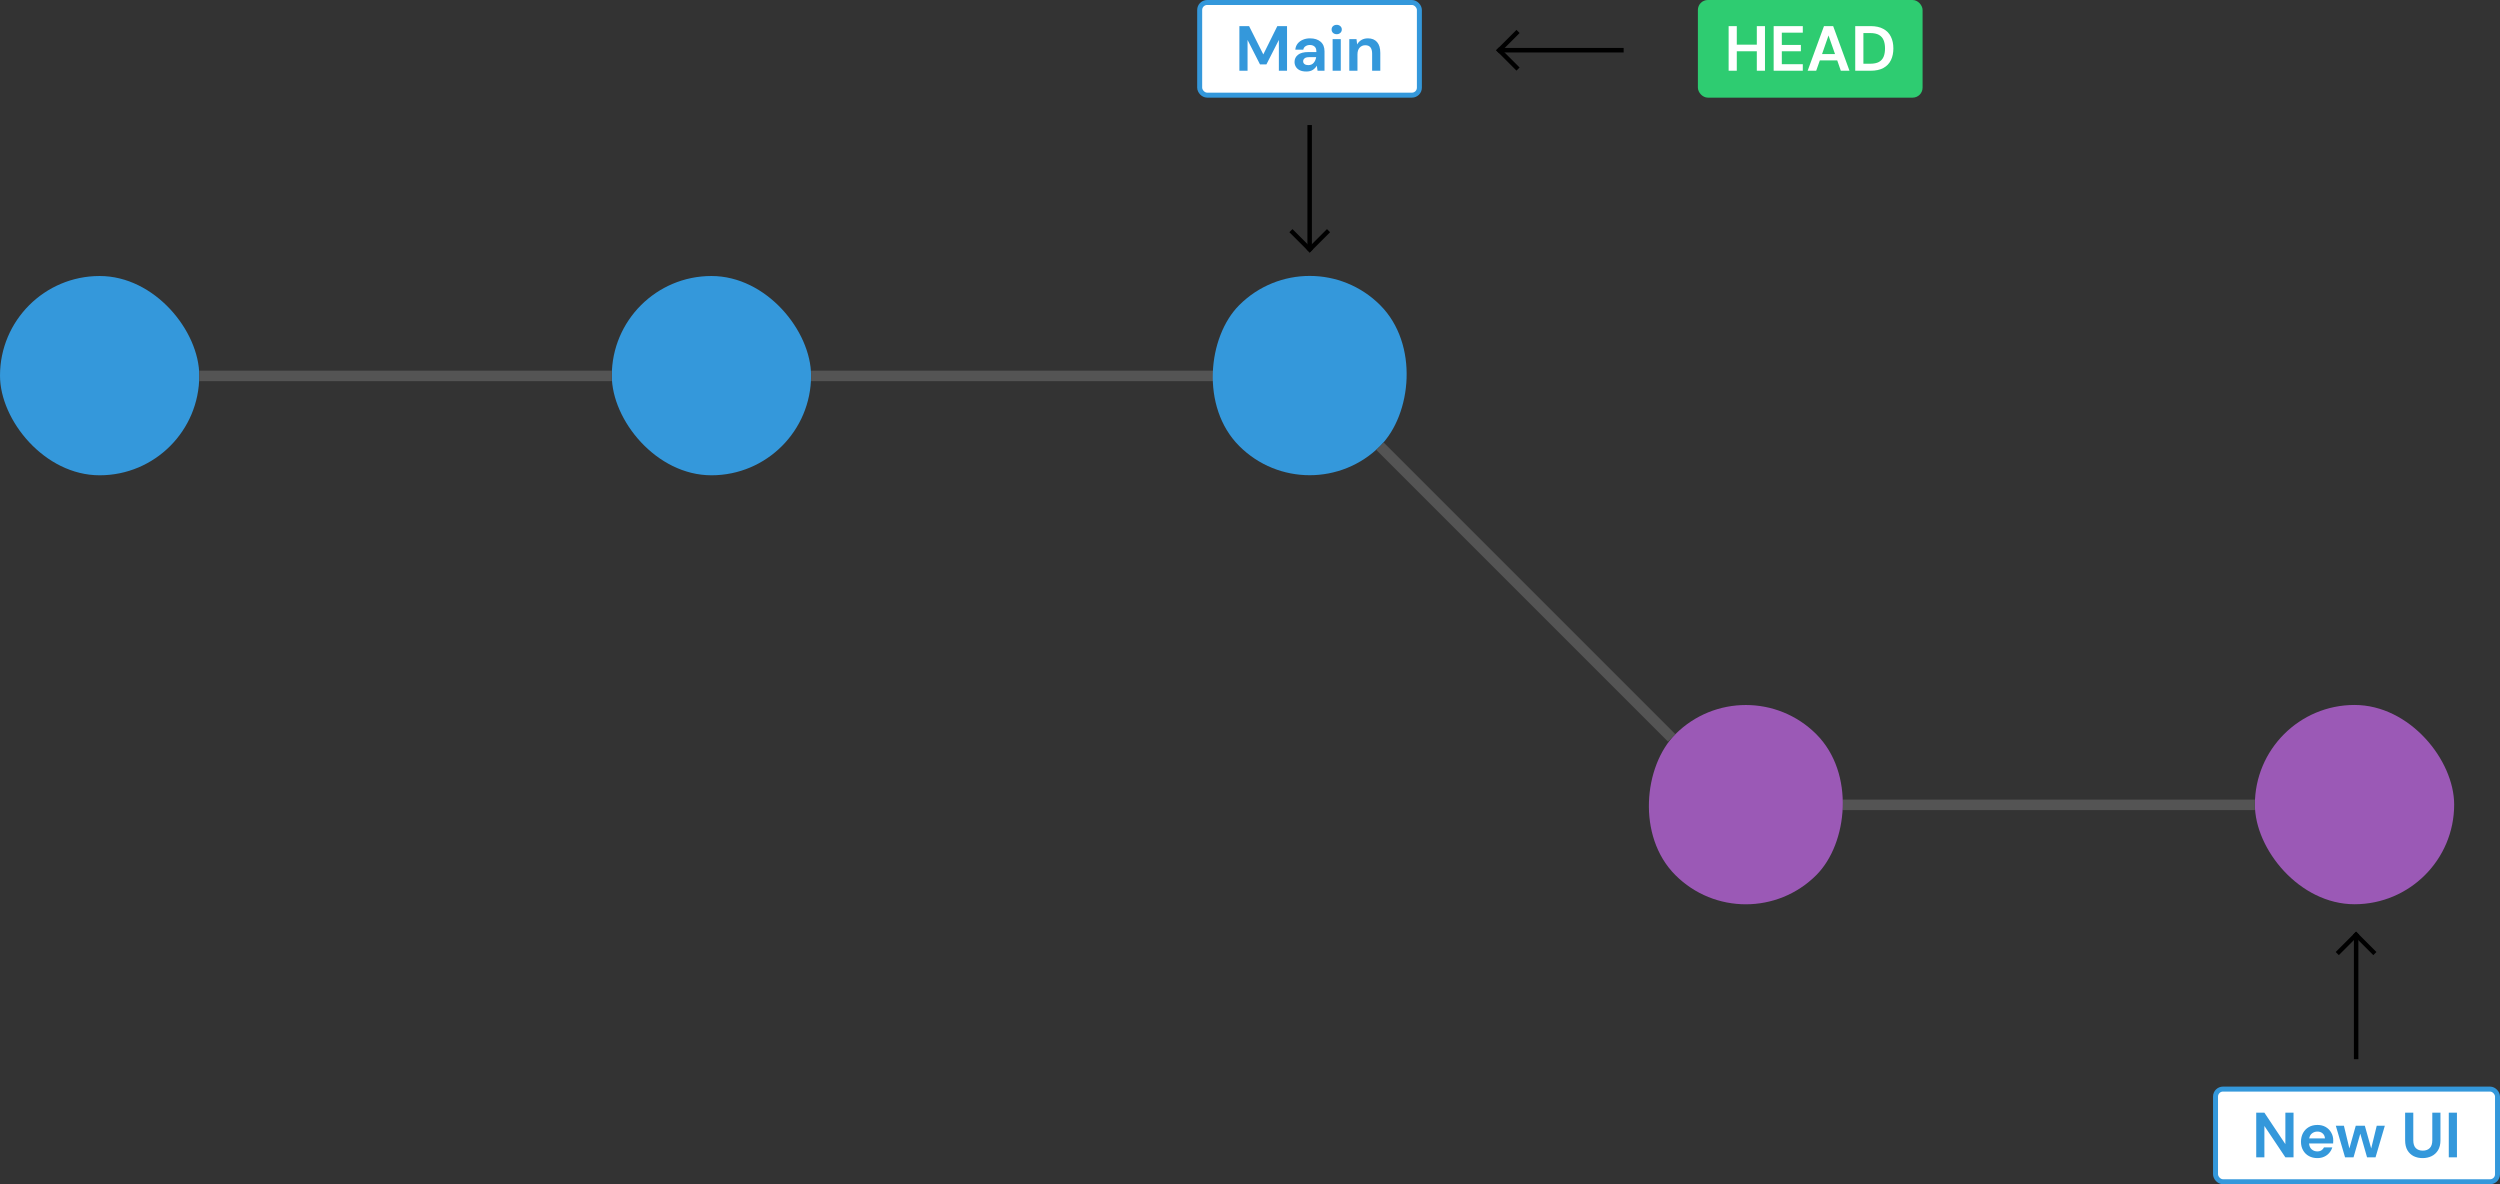 <svg width="5018" height="2377" viewBox="0 0 5018 2377" fill="none" xmlns="http://www.w3.org/2000/svg">
<rect x="0" y="0" width="5018" height="2377" fill="#333333" stroke="none"/>
<rect y="554" width="400" height="400" rx="200" fill="#3498DB"/>
<rect x="1228" y="554" width="400" height="400" rx="200" fill="#3498DB"/>
<rect x="400" y="744" width="828" height="21" fill="#545454"/>
<rect x="4526" y="1415" width="400" height="400" rx="200" fill="#9B59B6"/>
<rect x="3698" y="1605" width="828" height="21" fill="#545454"/>
<rect x="1628" y="744" width="828" height="21" fill="#545454"/>
<rect x="2628.84" y="471" width="400" height="400" rx="200" transform="rotate(45 2628.84 471)" fill="#3498DB"/>
<rect x="3504.24" y="1332.26" width="400" height="400" rx="200" transform="rotate(45 3504.24 1332.26)" fill="#9B59B6"/>
<rect x="2777.33" y="888.193" width="828" height="21" transform="rotate(45 2777.33 888.193)" fill="#545454"/>
<rect x="3043.89" y="63.136" width="4.434" height="53.39" transform="rotate(45 3043.89 63.136)" fill="black" stroke="black" stroke-width="4.434"/>
<rect x="3256.75" y="98.509" width="4.5" height="240.5" transform="rotate(90 3256.75 98.509)" fill="black" stroke="black" stroke-width="4.5"/>
<rect x="3047.02" y="135.505" width="4.434" height="53.39" transform="rotate(135 3047.02 135.505)" fill="black" stroke="black" stroke-width="4.434"/>
<rect x="3408" width="451" height="196" rx="20" fill="#2ECC71"/>
<path d="M3469.7 142V52.4H3486.09V89.648H3526.28V52.4H3542.66V142H3526.28V102.96H3486.09V142H3469.7ZM3560.08 142V52.4H3618.58V65.584H3576.46V90.16H3614.74V102.96H3576.46V128.816H3618.58V142H3560.08ZM3628.32 142L3661.09 52.4H3679.52L3712.29 142H3694.88L3687.71 121.264H3652.77L3645.47 142H3628.32ZM3657.25 108.464H3683.23L3670.18 71.216L3657.25 108.464ZM3723.83 142V52.4H3754.42C3764.92 52.4 3773.54 54.277 3780.28 58.032C3787.1 61.701 3792.14 66.907 3795.38 73.648C3798.71 80.304 3800.37 88.155 3800.37 97.2C3800.37 106.245 3798.71 114.139 3795.38 120.88C3792.14 127.536 3787.1 132.741 3780.28 136.496C3773.54 140.165 3764.92 142 3754.42 142H3723.83ZM3740.21 127.92H3753.65C3761.16 127.92 3767.09 126.725 3771.45 124.336C3775.8 121.861 3778.91 118.363 3780.79 113.84C3782.67 109.232 3783.61 103.685 3783.61 97.2C3783.61 90.8 3782.67 85.296 3780.79 80.688C3778.91 76.08 3775.8 72.539 3771.45 70.064C3767.09 67.589 3761.16 66.352 3753.65 66.352H3740.21V127.92Z" fill="white"/>
<rect x="2591.14" y="466.112" width="4.434" height="53.39" transform="rotate(-45 2591.14 466.112)" fill="black" stroke="black" stroke-width="4.434"/>
<rect x="2626.51" y="253.25" width="4.5" height="240.5" fill="black" stroke="black" stroke-width="4.5"/>
<rect x="2663.5" y="462.976" width="4.434" height="53.39" transform="rotate(45 2663.5 462.976)" fill="black" stroke="black" stroke-width="4.434"/>
<rect x="2408" y="5" width="441" height="186" rx="15" fill="white" stroke="#3498DB" stroke-width="10"/>
<path d="M2487.7 142V52.4H2507.16L2535.7 109.232L2563.86 52.4H2583.32V142H2566.94V80.176L2541.98 129.2H2529.05L2504.09 80.176V142H2487.7ZM2622.21 143.536C2616.75 143.536 2612.27 142.683 2608.77 140.976C2605.27 139.184 2602.67 136.837 2600.96 133.936C2599.25 131.035 2598.4 127.835 2598.4 124.336C2598.4 118.448 2600.7 113.669 2605.31 110C2609.92 106.331 2616.83 104.496 2626.05 104.496H2642.18V102.96C2642.18 98.608 2640.94 95.408 2638.46 93.36C2635.99 91.312 2632.92 90.288 2629.25 90.288C2625.92 90.288 2623.02 91.099 2620.54 92.72C2618.07 94.256 2616.53 96.56 2615.94 99.632H2599.94C2600.36 95.024 2601.9 91.013 2604.54 87.6C2607.27 84.187 2610.77 81.584 2615.04 79.792C2619.31 77.915 2624.09 76.976 2629.38 76.976C2638.42 76.976 2645.55 79.237 2650.75 83.76C2655.96 88.283 2658.56 94.683 2658.56 102.96V142H2644.61L2643.07 131.76C2641.19 135.173 2638.55 137.989 2635.14 140.208C2631.81 142.427 2627.5 143.536 2622.21 143.536ZM2625.92 130.736C2630.61 130.736 2634.24 129.2 2636.8 126.128C2639.45 123.056 2641.11 119.259 2641.79 114.736H2627.84C2623.49 114.736 2620.37 115.547 2618.5 117.168C2616.62 118.704 2615.68 120.624 2615.68 122.928C2615.68 125.403 2616.62 127.323 2618.5 128.688C2620.37 130.053 2622.85 130.736 2625.92 130.736ZM2683.03 68.656C2680.04 68.656 2677.57 67.76 2675.6 65.968C2673.73 64.176 2672.79 61.915 2672.79 59.184C2672.79 56.453 2673.73 54.235 2675.6 52.528C2677.57 50.736 2680.04 49.84 2683.03 49.84C2686.01 49.84 2688.45 50.736 2690.32 52.528C2692.29 54.235 2693.27 56.453 2693.27 59.184C2693.27 61.915 2692.29 64.176 2690.32 65.968C2688.45 67.76 2686.01 68.656 2683.03 68.656ZM2674.84 142V78.512H2691.22V142H2674.84ZM2708.32 142V78.512H2722.78L2724.06 89.264C2726.03 85.509 2728.84 82.523 2732.51 80.304C2736.27 78.085 2740.66 76.976 2745.7 76.976C2753.55 76.976 2759.65 79.451 2764 84.4C2768.35 89.349 2770.53 96.603 2770.53 106.16V142H2754.14V107.696C2754.14 102.235 2753.03 98.053 2750.82 95.152C2748.6 92.251 2745.14 90.8 2740.45 90.8C2735.84 90.8 2732.04 92.421 2729.06 95.664C2726.15 98.907 2724.7 103.429 2724.7 109.232V142H2708.32Z" fill="#3498DB"/>
<rect x="4766.86" y="1910.89" width="4.434" height="53.39" transform="rotate(135 4766.86 1910.89)" fill="black" stroke="black" stroke-width="4.434"/>
<rect x="4731.49" y="2123.75" width="4.5" height="240.5" transform="rotate(-180 4731.49 2123.75)" fill="black" stroke="black" stroke-width="4.5"/>
<rect x="4694.5" y="1914.02" width="4.434" height="53.39" transform="rotate(-135 4694.5 1914.02)" fill="black" stroke="black" stroke-width="4.434"/>
<rect x="5013" y="2372" width="566" height="186" rx="15" transform="rotate(-180 5013 2372)" fill="white" stroke="#3498DB" stroke-width="10"/>
<path d="M4528.7 2323V2233.4H4545.09L4587.2 2296.5V2233.4H4603.58V2323H4587.2L4545.09 2260.02V2323H4528.7ZM4651.42 2324.54C4645.02 2324.54 4639.34 2323.17 4634.39 2320.44C4629.44 2317.71 4625.56 2313.87 4622.75 2308.92C4619.93 2303.97 4618.52 2298.25 4618.52 2291.77C4618.52 2285.2 4619.89 2279.35 4622.62 2274.23C4625.43 2269.11 4629.27 2265.14 4634.14 2262.33C4639.09 2259.43 4644.89 2257.98 4651.55 2257.98C4657.78 2257.98 4663.28 2259.34 4668.06 2262.07C4672.84 2264.8 4676.55 2268.56 4679.19 2273.34C4681.92 2278.03 4683.29 2283.28 4683.29 2289.08C4683.29 2290.02 4683.25 2291 4683.16 2292.02C4683.16 2293.05 4683.12 2294.11 4683.03 2295.22H4634.78C4635.12 2300.17 4636.83 2304.06 4639.9 2306.87C4643.06 2309.69 4646.85 2311.1 4651.29 2311.1C4654.62 2311.1 4657.39 2310.37 4659.61 2308.92C4661.91 2307.38 4663.62 2305.42 4664.73 2303.03H4681.37C4680.18 2307.04 4678.17 2310.71 4675.35 2314.04C4672.62 2317.28 4669.21 2319.84 4665.11 2321.72C4661.1 2323.6 4656.54 2324.54 4651.42 2324.54ZM4651.55 2271.29C4647.54 2271.29 4643.99 2272.44 4640.92 2274.74C4637.85 2276.96 4635.89 2280.38 4635.03 2284.98H4666.65C4666.39 2280.8 4664.86 2277.47 4662.04 2275C4659.23 2272.53 4655.73 2271.29 4651.55 2271.29ZM4706.99 2323L4688.43 2259.51H4704.68L4715.69 2305.21L4728.49 2259.51H4746.67L4759.47 2305.21L4770.6 2259.51H4786.86L4768.17 2323H4751.15L4737.58 2275.51L4724.01 2323H4706.99ZM4862.64 2324.54C4856.07 2324.54 4850.14 2323.26 4844.85 2320.7C4839.56 2318.05 4835.33 2314.08 4832.18 2308.79C4829.1 2303.5 4827.57 2296.8 4827.57 2288.7V2233.4H4843.95V2288.82C4843.95 2295.82 4845.62 2301.03 4848.94 2304.44C4852.36 2307.85 4857.05 2309.56 4863.02 2309.56C4868.91 2309.56 4873.56 2307.85 4876.98 2304.44C4880.39 2301.03 4882.1 2295.82 4882.1 2288.82V2233.4H4898.48V2288.7C4898.48 2296.8 4896.86 2303.5 4893.62 2308.79C4890.37 2314.08 4886.02 2318.05 4880.56 2320.7C4875.18 2323.26 4869.21 2324.54 4862.64 2324.54ZM4915.2 2323V2233.4H4931.59V2323H4915.2Z" fill="#3498DB"/>
</svg>
